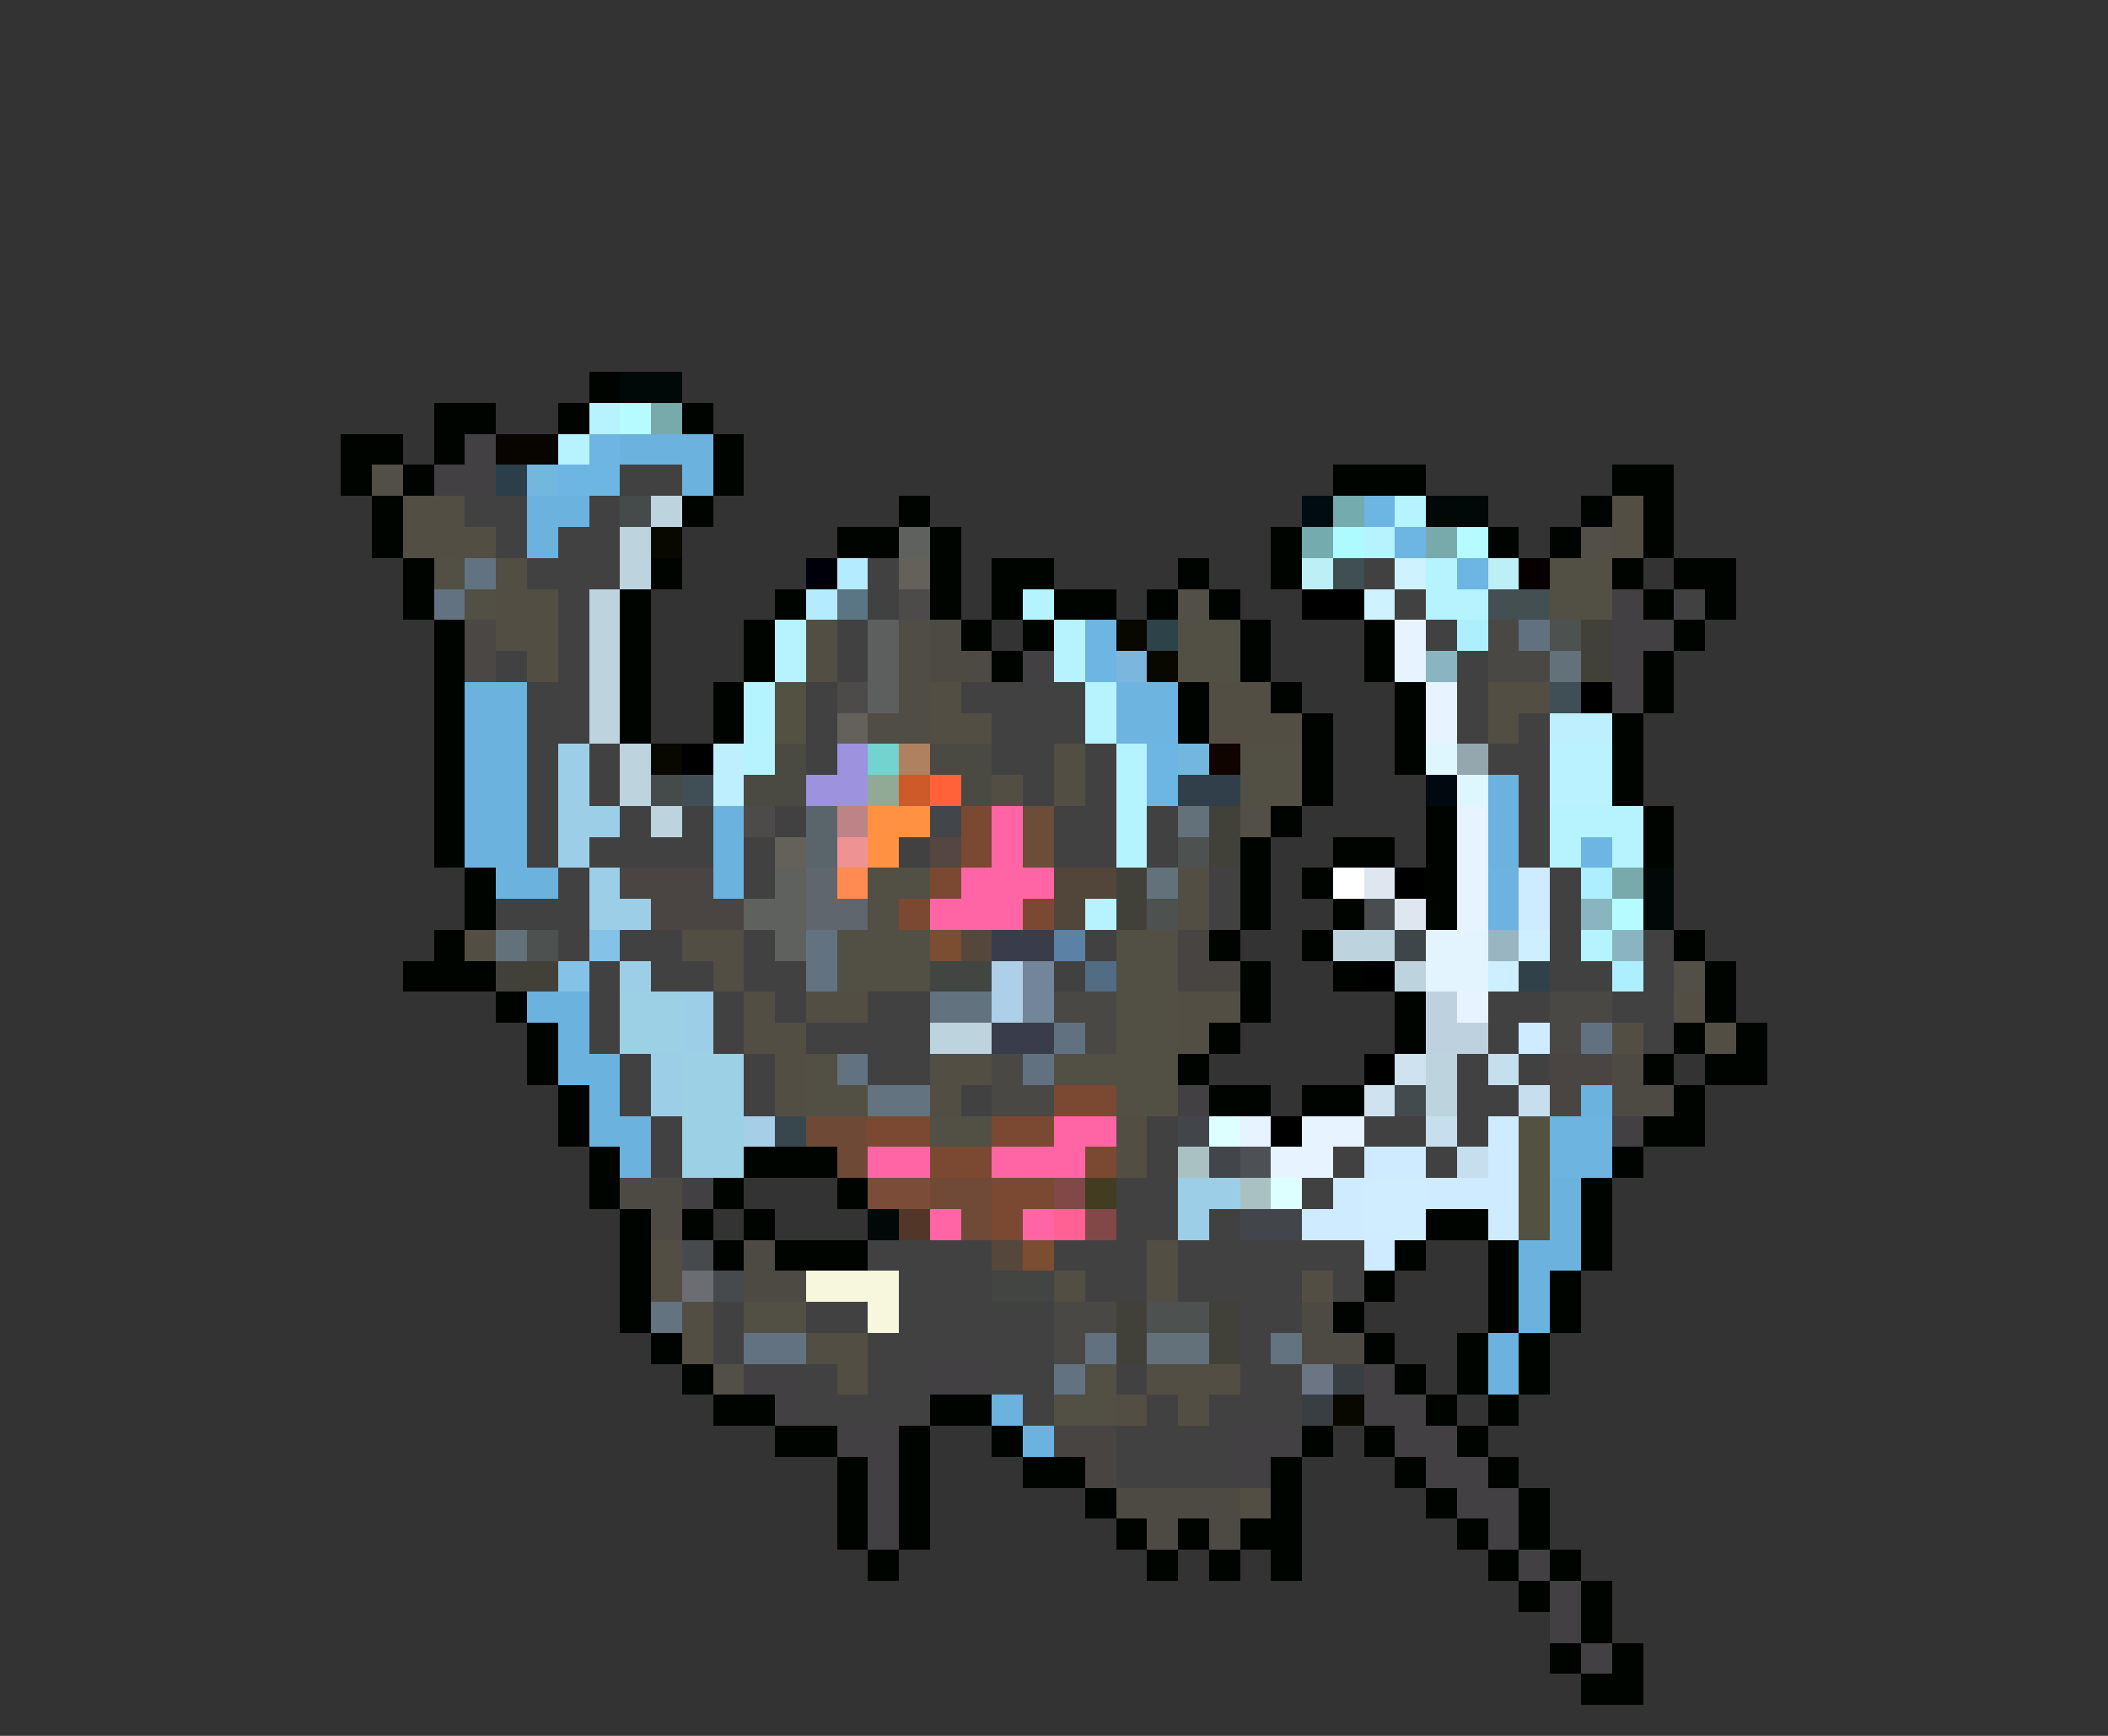<svg xmlns="http://www.w3.org/2000/svg" viewBox="0 -0.5 68 56" shape-rendering="crispEdges">
<rect x="0" y="-0.5" width="68" height="56" fill="#333333" stroke="none"/>
<path stroke="#000400" d="M19 12h1M14 13h2M18 13h1M22 13h1M11 14h2M14 14h1M23 14h1M11 15h1M13 15h1M23 15h1M43 15h3M52 15h2M12 16h1M22 16h1M29 16h1M51 16h1M53 16h1M12 17h1M27 17h2M30 17h1M41 17h1M48 17h1M50 17h1M53 17h1M13 18h1M21 18h1M30 18h1M32 18h2M38 18h1M41 18h1M52 18h1M54 18h2M13 19h1M20 19h1M25 19h1M30 19h1M32 19h1M34 19h2M37 19h1M39 19h1M53 19h1M55 19h1M14 20h1M20 20h1M24 20h1M31 20h1M33 20h1M40 20h1M44 20h1M54 20h1M14 21h1M20 21h1M24 21h1M32 21h1M40 21h1M44 21h1M53 21h1M14 22h1M20 22h1M23 22h1M38 22h1M41 22h1M45 22h1M53 22h1M14 23h1M20 23h1M23 23h1M38 23h1M42 23h1M45 23h1M52 23h1M14 24h1M42 24h1M45 24h1M52 24h1M14 25h1M42 25h1M52 25h1M14 26h1M41 26h1M46 26h1M53 26h1M14 27h1M40 27h1M43 27h2M46 27h1M53 27h1M15 28h1M40 28h1M42 28h1M46 28h1M15 29h1M40 29h1M43 29h1M46 29h1M14 30h1M39 30h1M42 30h1M54 30h1M13 31h3M40 31h1M43 31h1M55 31h1M16 32h1M40 32h1M45 32h1M55 32h1M17 33h1M39 33h1M45 33h1M54 33h1M56 33h1M17 34h1M38 34h1M53 34h1M55 34h2M18 35h1M39 35h2M42 35h2M54 35h1M18 36h1M53 36h2M19 37h1M24 37h3M52 37h1M19 38h1M23 38h1M27 38h1M51 38h1M20 39h1M22 39h1M24 39h1M46 39h2M51 39h1M20 40h1M23 40h1M25 40h3M45 40h1M48 40h1M51 40h1M20 41h1M44 41h1M48 41h1M50 41h1M20 42h1M43 42h1M48 42h1M50 42h1M21 43h1M44 43h1M47 43h1M49 43h1M22 44h1M45 44h1M47 44h1M49 44h1M23 45h2M30 45h2M46 45h1M48 45h1M25 46h2M29 46h1M32 46h1M42 46h1M44 46h1M47 46h1M27 47h1M29 47h1M33 47h2M41 47h1M45 47h1M48 47h1M27 48h1M29 48h1M35 48h1M41 48h1M46 48h1M49 48h1M27 49h1M29 49h1M36 49h1M38 49h1M40 49h2M47 49h1M49 49h1M28 50h1M37 50h1M39 50h1M41 50h1M48 50h1M50 50h1M49 51h1M51 51h1M51 52h1M50 53h1M52 53h1M51 54h2" />
<path stroke="#000808" d="M20 12h2M46 16h2M53 28h1M53 29h1M28 39h1" />
<path stroke="#b5f3ff" d="M19 13h1M18 14h1M45 16h1M44 17h1M46 18h1M33 19h1M46 19h2M25 20h1M34 20h1M25 21h1M34 21h1M24 22h1M35 22h1M24 23h1M35 23h1M24 24h1M36 24h1M36 25h1M36 26h1M50 26h3M36 27h1M50 27h1M52 27h1M35 29h1M51 30h1" />
<path stroke="#b5fbff" d="M20 13h1M47 17h1M52 29h1" />
<path stroke="#78aaac" d="M21 13h1M46 17h1M52 28h1" />
<path stroke="#424042" d="M15 14h1M14 15h2M52 19h1M52 20h2M33 21h1M52 21h1M52 22h1M38 35h1M52 36h1M22 38h1M24 44h2M30 44h2M44 44h1M25 45h1M44 45h2M27 46h2M40 46h2M45 46h2M28 47h1M40 47h1M46 47h2M28 48h1M47 48h2M28 49h1M48 49h1M49 50h1M50 51h1M50 52h1M51 53h1" />
<path stroke="#080400" d="M16 14h2" />
<path stroke="#6db5e3" d="M19 14h1M18 15h2M44 16h1M45 17h1M47 18h1M35 20h1M35 21h1M37 24h1M37 25h1M51 27h1" />
<path stroke="#6bb2de" d="M20 14h3M22 15h1M17 16h2M17 17h1M15 22h2M15 23h2M15 24h2M15 25h2M48 25h1M15 26h2M23 26h1M48 26h1M15 27h2M23 27h1M48 27h1M16 28h2M23 28h1M17 32h2M18 33h1M18 34h2M19 35h1M51 35h1M19 36h2M20 37h1M50 38h1M50 39h1M49 40h2M49 41h1M49 42h1M48 43h1M48 44h1M32 45h1M33 46h1" />
<path stroke="#524f46" d="M12 15h1M51 17h1M38 19h1M40 26h1M54 31h1M23 44h1" />
<path stroke="#2b3f4a" d="M16 15h1" />
<path stroke="#73b6de" d="M17 15h1M38 24h1" />
<path stroke="#424142" d="M20 15h2M15 16h2M19 16h1M16 17h1M18 17h2M17 18h3M28 18h1M44 18h1M18 19h1M28 19h1M45 19h1M54 19h1M18 20h1M27 20h1M46 20h1M16 21h1M18 21h1M27 21h1M47 21h1M17 22h2M26 22h1M31 22h4M47 22h1M17 23h2M26 23h1M32 23h3M47 23h1M49 23h1M17 24h1M19 24h1M26 24h1M32 24h2M35 24h1M48 24h2M17 25h1M19 25h1M33 25h1M35 25h1M49 25h1M17 26h1M20 26h1M22 26h1M25 26h1M34 26h2M37 26h1M49 26h1M17 27h1M19 27h4M24 27h1M29 27h1M34 27h2M37 27h1M49 27h1M18 28h1M24 28h1M39 28h1M50 28h1M16 29h3M39 29h1M50 29h1M18 30h1M20 30h2M24 30h1M35 30h1M50 30h1M53 30h1M19 31h1M21 31h2M24 31h2M34 31h1M50 31h2M53 31h1M19 32h1M23 32h1M25 32h1M28 32h2M48 32h2M52 32h2M19 33h1M23 33h1M26 33h4M48 33h1M53 33h1M20 34h1M24 34h1M28 34h2M47 34h1M49 34h1M20 35h1M24 35h1M31 35h1M47 35h2M21 36h1M37 36h1M44 36h2M47 36h1M21 37h1M37 37h1M43 37h1M46 37h1M36 38h2M42 38h1M36 39h2M39 39h1M28 40h4M34 40h3M38 40h6M29 41h3M35 41h2M38 41h4M43 41h1M23 42h1M26 42h2M29 42h5M40 42h2M23 43h1M28 43h6M40 43h1M26 44h1M28 44h2M32 44h2M36 44h1M40 44h2M26 45h4M33 45h1M37 45h1M39 45h3M36 46h4M36 47h4" />
<path stroke="#524e44" d="M13 16h2M52 16h1M13 17h3M52 17h1M16 18h1M16 19h2M16 20h2M26 20h1M17 21h1M26 21h1M30 22h1M39 22h2M48 22h2M30 23h2M39 23h3M48 23h1M34 24h1M32 25h1M34 25h1M38 28h1M38 29h1M15 30h1M22 30h2M23 31h1M24 32h1M26 32h2M38 32h2M54 32h1M24 33h2M38 33h1M52 33h1M55 33h1M25 34h1M30 34h2M25 35h1M30 35h1M36 36h1M36 37h1M21 40h1M37 40h1M21 41h1M34 41h1M37 41h1M42 41h1M22 42h1M22 43h1M26 43h2M27 44h1M37 44h3M36 45h1M38 45h1M40 48h1" />
<path stroke="#444b4a" d="M20 16h1M21 25h1" />
<path stroke="#bdd3de" d="M21 16h1M20 17h1M20 18h1M19 19h1M19 20h1M19 21h1M19 22h1M19 23h1M20 24h1M20 25h1M21 26h1M43 30h2M45 31h1M30 33h2M46 34h1M46 35h1" />
<path stroke="#000c10" d="M42 16h1" />
<path stroke="#73abaf" d="M43 16h1M42 17h1" />
<path stroke="#080800" d="M21 17h1M36 20h1M37 21h1M21 24h1M43 45h1" />
<path stroke="#5e615e" d="M29 17h1M25 28h1M24 29h2M25 30h1" />
<path stroke="#adfbff" d="M43 17h1" />
<path stroke="#524f44" d="M14 18h1M50 18h2M15 19h1M50 19h2M38 20h2M38 21h2M40 24h2M40 25h2M28 28h2M28 29h1M27 30h3M36 30h2M27 31h3M36 31h2M36 32h2M36 33h2M26 34h1M34 34h4M26 35h2M36 35h2M30 36h2M24 42h2M35 44h1M34 45h2" />
<path stroke="#627280" d="M15 18h1M14 19h1M26 30h1M26 31h1M27 34h1M24 43h2M34 44h1" />
<path stroke="#000008" d="M26 18h1" />
<path stroke="#b5ebff" d="M27 18h1M26 19h1" />
<path stroke="#63615a" d="M29 18h1M27 23h1M25 27h1" />
<path stroke="#bdeff7" d="M42 18h1M48 18h1" />
<path stroke="#3f4f52" d="M43 18h1" />
<path stroke="#cef3ff" d="M45 18h1M44 19h1" />
<path stroke="#080000" d="M49 18h1" />
<path stroke="#5a7583" d="M27 19h1" />
<path stroke="#4d4b4a" d="M29 19h1M27 22h1M24 26h1" />
<path stroke="#000000" d="M42 19h2M51 22h1M22 24h1M45 28h1M44 31h1M44 34h1M41 36h1" />
<path stroke="#444f52" d="M48 19h2" />
<path stroke="#4a4744" d="M15 20h1M15 21h1" />
<path stroke="#5d5f5f" d="M28 20h1M28 21h1M28 22h1" />
<path stroke="#4f4d44" d="M29 20h1M29 21h1M29 22h1M28 23h2" />
<path stroke="#4d4a44" d="M30 20h1M30 21h2M52 34h1M52 35h2M20 38h2M21 39h1M24 40h1M24 41h2M42 42h1M42 43h2M36 48h4M37 49h1M39 49h1" />
<path stroke="#2e424a" d="M37 20h1" />
<path stroke="#e7f3ff" d="M45 20h1M45 21h1M46 22h1M46 23h1M47 26h1M47 27h1M47 28h1M47 29h1M47 32h1M40 36h1M42 36h2M41 37h2" />
<path stroke="#adefff" d="M47 20h1M51 28h1M52 31h1" />
<path stroke="#494844" d="M48 20h1M48 21h2M34 32h2M50 32h2M35 33h1M50 33h1M32 34h1M32 35h2M34 42h2M34 43h1" />
<path stroke="#627180" d="M49 20h1M34 33h1M51 33h1M33 34h1M35 43h1" />
<path stroke="#4d514f" d="M50 20h1M38 27h1M37 29h1M17 30h1M37 42h2" />
<path stroke="#424139" d="M51 20h1M51 21h1M39 26h1M39 27h1M36 28h1M36 29h1M16 31h2M36 42h1M39 42h1M36 43h1M39 43h1" />
<path stroke="#7bb6de" d="M36 21h1" />
<path stroke="#89b5c0" d="M46 21h1M51 29h1M52 30h1" />
<path stroke="#63717b" d="M50 21h1M38 26h1M37 28h1M16 30h1M37 43h2" />
<path stroke="#525142" d="M25 22h1M25 23h1M49 36h1M49 37h1M49 38h1M49 39h1" />
<path stroke="#6eb4e1" d="M36 22h2M36 23h2M50 36h2M50 37h2" />
<path stroke="#3f4f55" d="M50 22h1M22 25h1" />
<path stroke="#bdefff" d="M50 23h2M23 24h1M23 25h1" />
<path stroke="#9ccfe7" d="M18 24h1M18 25h1M18 26h2M18 27h1M19 28h1M19 29h2M20 31h1M22 32h1M22 33h1M21 34h1M21 35h1M38 38h2M38 39h1" />
<path stroke="#4a4942" d="M25 24h1M30 24h2M24 25h2M31 25h1" />
<path stroke="#9c92de" d="M27 24h1M26 25h2" />
<path stroke="#73d3ce" d="M28 24h1" />
<path stroke="#af8160" d="M29 24h1" />
<path stroke="#100400" d="M39 24h1" />
<path stroke="#def7ff" d="M46 24h1M47 25h1" />
<path stroke="#94a7af" d="M47 24h1" />
<path stroke="#baf3ff" d="M50 24h2M50 25h2" />
<path stroke="#91aa97" d="M28 25h1" />
<path stroke="#ce5929" d="M29 25h1" />
<path stroke="#ff6139" d="M30 25h1" />
<path stroke="#313f4a" d="M38 25h2" />
<path stroke="#000810" d="M46 25h1" />
<path stroke="#5a656b" d="M26 26h1M26 27h1" />
<path stroke="#bd8386" d="M27 26h1" />
<path stroke="#ff9242" d="M28 26h2M28 27h1" />
<path stroke="#42454a" d="M30 26h1M38 36h1M39 37h1M40 39h2" />
<path stroke="#7b4931" d="M31 26h1M31 27h1M30 28h1M29 29h1M33 29h1M34 35h2M28 36h2M32 36h2M30 37h2M35 37h1M32 38h2M32 39h1" />
<path stroke="#ff65a5" d="M32 26h1M32 27h1M31 28h3M30 29h3M34 36h2M28 37h2M32 37h3M30 39h1M33 39h1" />
<path stroke="#6b4d39" d="M33 26h1M33 27h1" />
<path stroke="#ef9294" d="M27 27h1" />
<path stroke="#554641" d="M30 27h1" />
<path stroke="#4a4542" d="M20 28h3M21 29h3M50 34h2M50 35h1" />
<path stroke="#5f666d" d="M26 28h1M26 29h2" />
<path stroke="#ff8a52" d="M27 28h1" />
<path stroke="#524539" d="M34 28h2M34 29h1" />
<path stroke="#ffffff" d="M43 28h1" />
<path stroke="#dee7ef" d="M44 28h1M45 29h1" />
<path stroke="#6bb4e2" d="M48 28h1M48 29h1" />
<path stroke="#ceebff" d="M49 28h1M49 29h1M49 33h1M48 36h1M44 37h2M48 37h1M43 38h1M46 38h3M42 39h2M48 39h1M44 40h1" />
<path stroke="#4a4d4f" d="M44 29h1" />
<path stroke="#84c3e7" d="M19 30h1M18 31h1" />
<path stroke="#7b4d31" d="M30 30h1M33 40h1" />
<path stroke="#55473c" d="M31 30h1M32 40h1" />
<path stroke="#393c4a" d="M32 30h2M32 33h2" />
<path stroke="#5a82a5" d="M34 30h1" />
<path stroke="#474442" d="M38 30h1M38 31h2M34 46h2M35 47h1" />
<path stroke="#3f464a" d="M45 30h1" />
<path stroke="#e4f4ff" d="M46 30h2M46 31h2" />
<path stroke="#99b5c2" d="M48 30h1" />
<path stroke="#ceefff" d="M49 30h1M48 31h1" />
<path stroke="#424542" d="M30 31h2M32 41h2" />
<path stroke="#adcfe7" d="M32 31h1M32 32h1" />
<path stroke="#738598" d="M33 31h1M33 32h1" />
<path stroke="#526c84" d="M35 31h1" />
<path stroke="#31414a" d="M49 31h1" />
<path stroke="#9cd0e4" d="M20 32h2M20 33h2M22 34h2M22 35h2M22 36h2M22 37h2" />
<path stroke="#62737f" d="M30 32h2" />
<path stroke="#bdd2de" d="M46 32h1M46 33h2" />
<path stroke="#cee3ef" d="M45 34h1M44 35h1" />
<path stroke="#c6dfef" d="M48 34h1M49 35h1M46 36h1M47 37h1" />
<path stroke="#63737f" d="M28 35h2M21 42h1M41 43h1" />
<path stroke="#444b4f" d="M45 35h1" />
<path stroke="#a5cfe7" d="M24 36h1" />
<path stroke="#37474d" d="M25 36h1" />
<path stroke="#6e4a36" d="M26 36h2M27 37h1" />
<path stroke="#deffff" d="M39 36h1M41 38h1" />
<path stroke="#aac1c2" d="M38 37h1M40 38h1" />
<path stroke="#4d5155" d="M40 37h1" />
<path stroke="#7b4d39" d="M28 38h2" />
<path stroke="#704937" d="M30 38h2M31 39h1" />
<path stroke="#814847" d="M34 38h1M35 39h1" />
<path stroke="#423c21" d="M35 38h1" />
<path stroke="#d0ecff" d="M44 38h2M44 39h2" />
<path stroke="#523628" d="M29 39h1" />
<path stroke="#ff6194" d="M34 39h1" />
<path stroke="#474a4c" d="M22 40h1M23 41h1" />
<path stroke="#6b6d73" d="M22 41h1" />
<path stroke="#f7f7de" d="M26 41h3M28 42h1" />
<path stroke="#6b7584" d="M42 44h1" />
<path stroke="#393e42" d="M43 44h1M42 45h1" />
</svg>